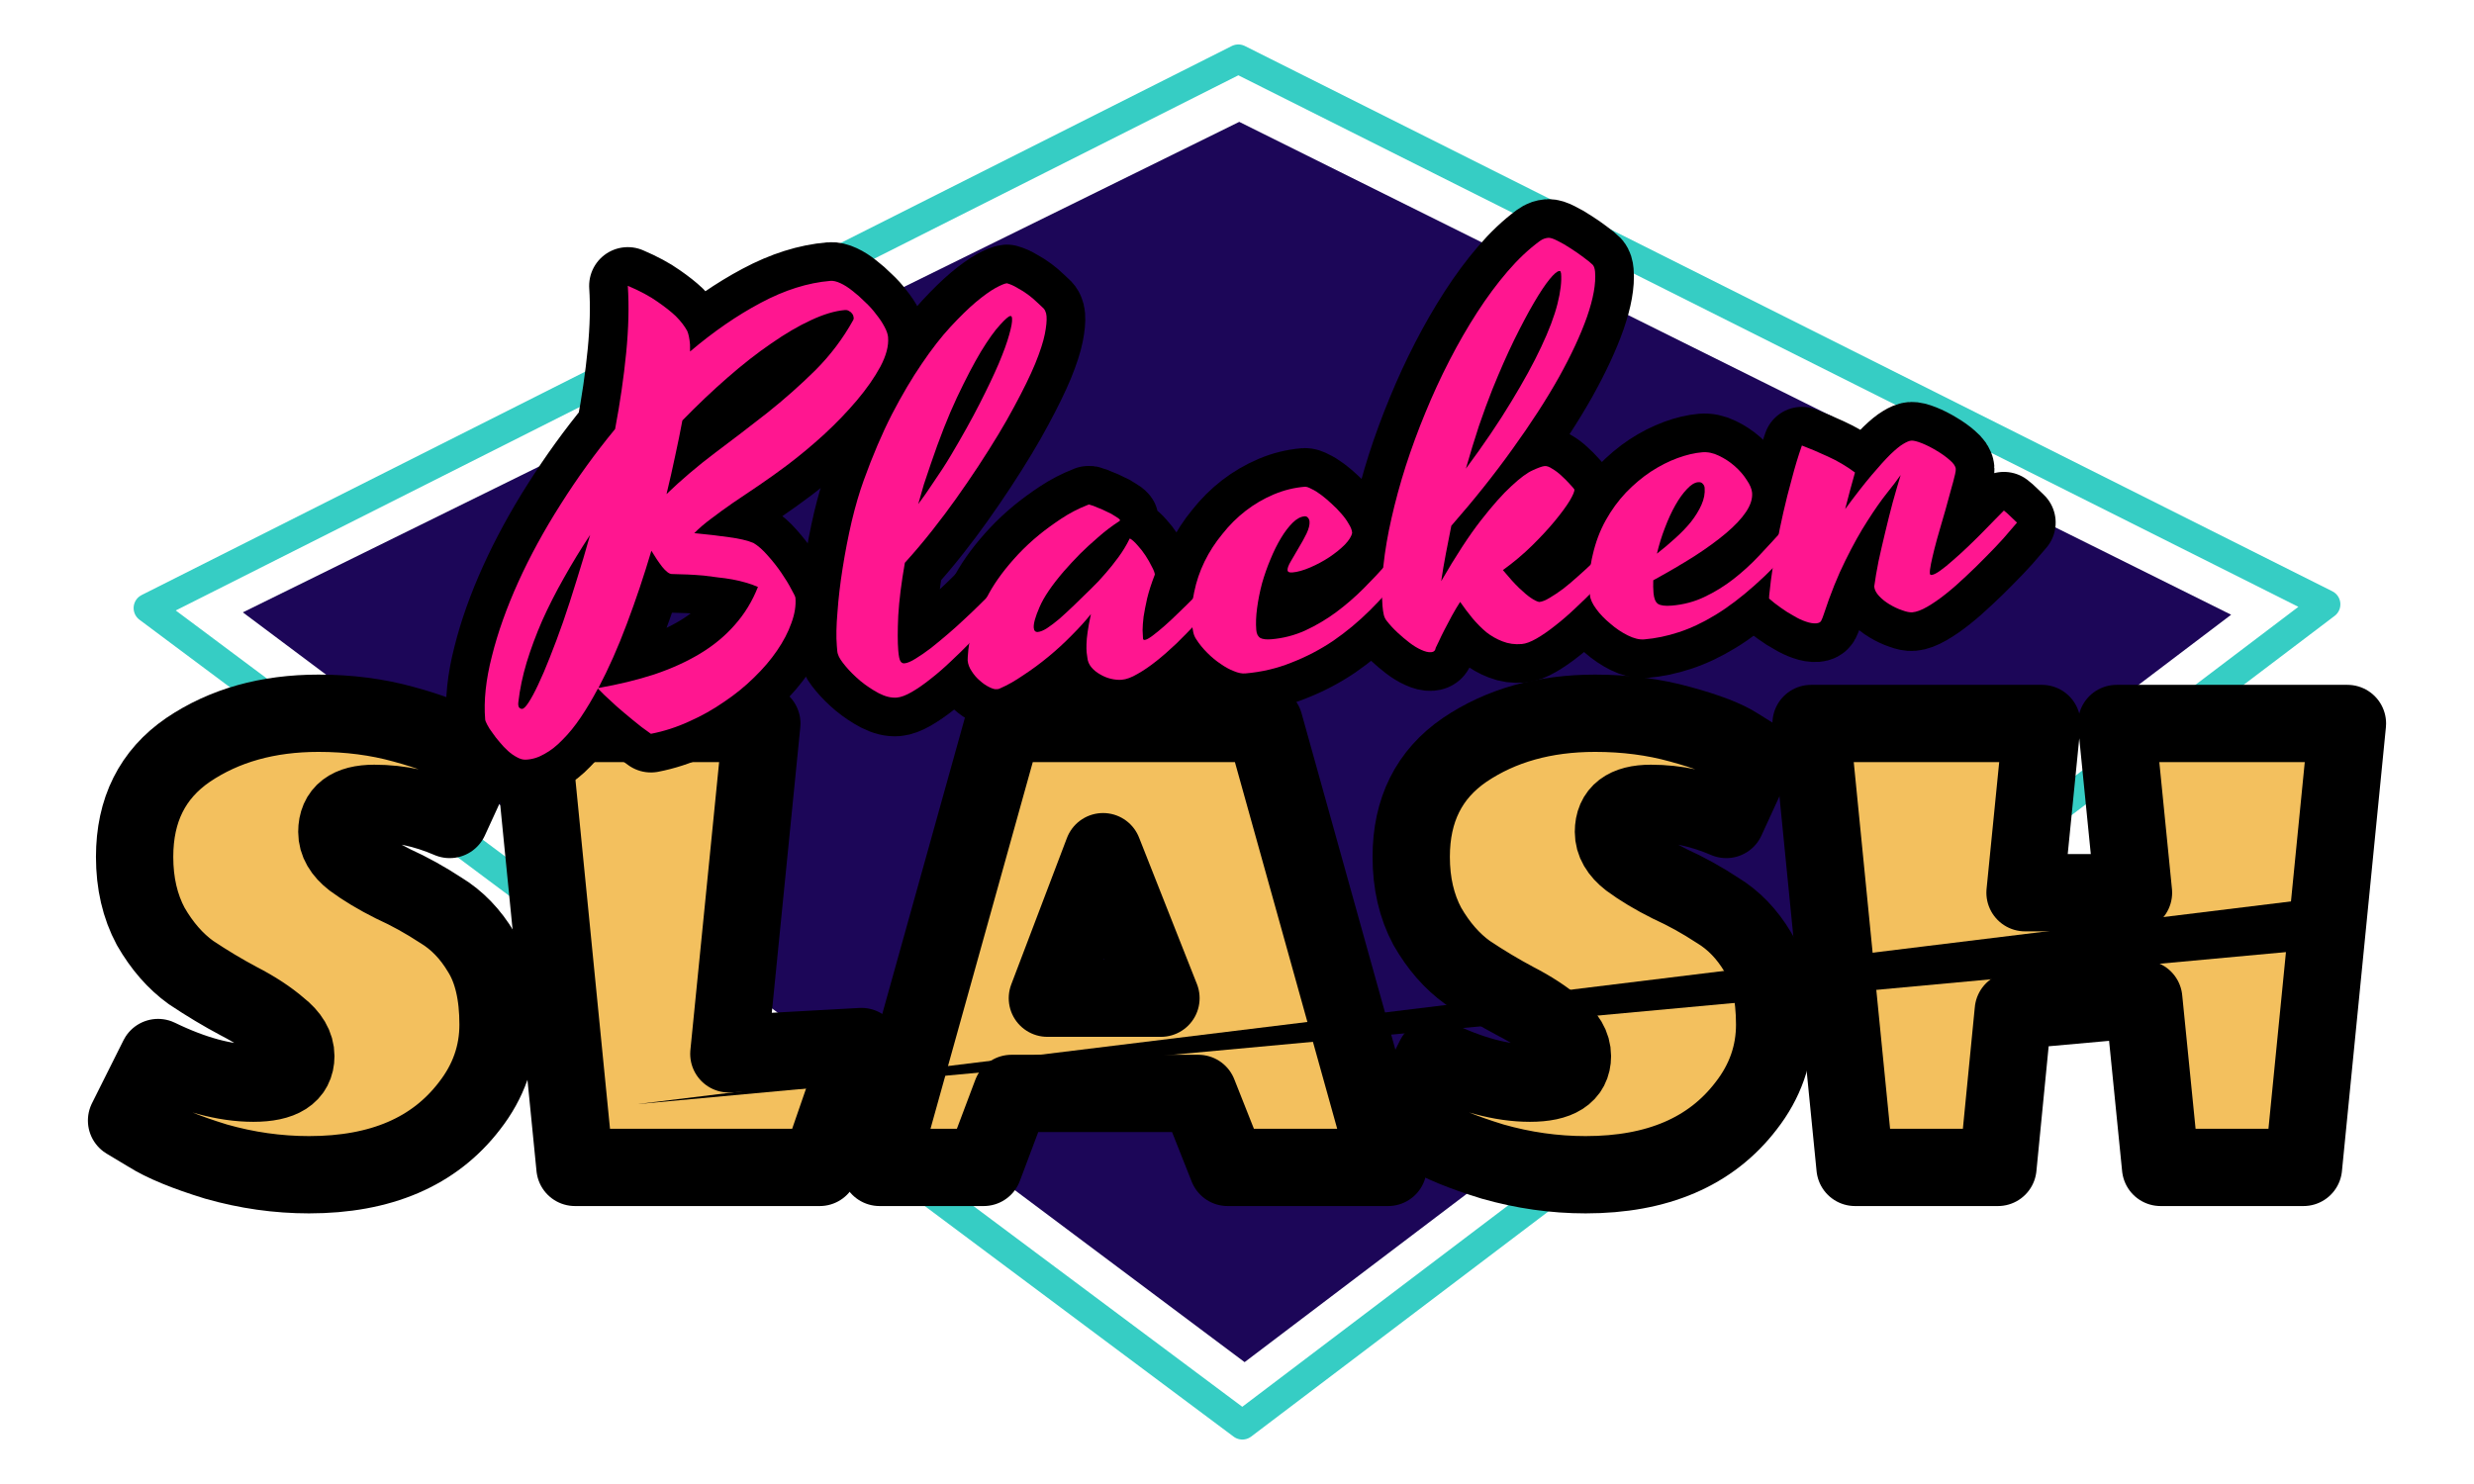 <?xml version="1.0" encoding="UTF-8" standalone="no"?>
<svg
   xmlns:dc="http://purl.org/dc/elements/1.1/"
   xmlns:cc="http://creativecommons.org/ns#"
   xmlns:rdf="http://www.w3.org/1999/02/22-rdf-syntax-ns#"
   xmlns:svg="http://www.w3.org/2000/svg"
   xmlns="http://www.w3.org/2000/svg"
   xmlns:sodipodi="http://sodipodi.sourceforge.net/DTD/sodipodi-0.dtd"
   xmlns:inkscape="http://www.inkscape.org/namespaces/inkscape"
   width="1280"
   height="768"
   viewBox="0 0 338.667 203.2"
   version="1.1"
   id="svg8"
   inkscape:version="1.0.2 (e86c870879, 2021-01-15)"
   sodipodi:docname="logo.svg">
  <defs
     id="defs2" />
  <sodipodi:namedview
     id="base"
     pagecolor="#ffffff"
     bordercolor="#666666"
     borderopacity="1.0"
     inkscape:pageopacity="0.0"
     inkscape:pageshadow="2"
     inkscape:zoom="0.49497475"
     inkscape:cx="207.31155"
     inkscape:cy="641.17369"
     inkscape:document-units="px"
     inkscape:current-layer="layer1"
     inkscape:document-rotation="0"
     showgrid="false"
     inkscape:window-width="2560"
     inkscape:window-height="1003"
     inkscape:window-x="1920"
     inkscape:window-y="0"
     inkscape:window-maximized="1"
     units="px" />
  <g
     inkscape:label="Layer 1"
     inkscape:groupmode="layer"
     id="layer1">
    <g
       id="g996">
      <path
         style="fill:#1c0658;fill-opacity:1;stroke:none;stroke-width:0.249px;stroke-linecap:butt;stroke-linejoin:miter;stroke-opacity:1"
         d="M 169.641,16.686 305.422,84.172 170.376,186.514 33.244,83.849 Z"
         id="path847"
         sodipodi:nodetypes="ccccc" />
      <path
         style="fill:none;stroke:#36cdc4;stroke-width:3.986;stroke-linecap:round;stroke-linejoin:round;stroke-miterlimit:4;stroke-dasharray:none;stroke-opacity:1"
         d="M 20.284,83.259 169.517,8.08 318.383,82.745 170.066,195.12 Z"
         id="path849" />
      <path
         d="m 60.354,124.644 q 3.31,2.006 5.517,5.717 2.307,3.711 2.307,9.93 0,6.118 -3.912,11.134 -7.222,9.428 -21.966,9.428 -6.419,0 -12.738,-1.805 -6.219,-1.906 -9.228,-3.812 l -3.009,-1.805 4.313,-8.626 q 7.222,3.511 13.039,3.511 5.818,0 5.818,-3.711 0,-2.106 -2.307,-3.912 -2.207,-1.906 -5.517,-3.611 -3.21,-1.705 -6.52,-3.912 -3.21,-2.307 -5.517,-6.319 -2.207,-4.112 -2.207,-9.529 0,-9.629 7.322,-14.644 7.422,-5.015 17.854,-5.015 6.219,0 11.635,1.505 5.517,1.505 7.824,3.009 l 2.407,1.505 -3.912,8.526 q -5.115,-2.207 -10.331,-2.207 -5.115,0 -5.115,3.912 0,2.106 2.207,3.812 2.307,1.705 5.517,3.31 3.31,1.505 6.52,3.611 z"
         style="font-size:100.303px;line-height:1.25;font-family:'Wendy One';-inkscape-font-specification:'Wendy One';letter-spacing:0px;fill:#f3c05e;fill-opacity:1;stroke:#000000;stroke-width:10.583;stroke-linecap:square;stroke-linejoin:round;stroke-miterlimit:4;stroke-dasharray:none;stroke-opacity:1;paint-order:stroke fill markers"
         id="path907" />
      <path
         d="m 78.71,159.85 -6.018,-60.784 h 31.595 l -4.514,45.237 18.155,-1.003 -5.717,16.55 z"
         style="font-size:100.303px;line-height:1.25;font-family:'Wendy One';-inkscape-font-specification:'Wendy One';letter-spacing:0px;fill:#f3c05e;fill-opacity:1;stroke:#000000;stroke-width:10.583;stroke-linecap:square;stroke-linejoin:round;stroke-miterlimit:4;stroke-dasharray:none;stroke-opacity:1;paint-order:stroke fill markers"
         id="path909" />
      <path
         d="m 295.765,159.85 -2.307,-23.07 -17.854,1.605 -2.106,21.465 h -19.559 l -6.018,-60.784 h 31.595 l -2.307,23.17 h 14.845 l -2.307,-23.17 h 31.595 l -6.018,60.784 z"
         style="font-size:100.303px;line-height:1.25;font-family:'Wendy One';-inkscape-font-specification:'Wendy One';letter-spacing:0px;fill:#f3c05e;fill-opacity:1;stroke:#000000;stroke-width:10.583;stroke-linecap:square;stroke-linejoin:round;stroke-miterlimit:4;stroke-dasharray:none;stroke-opacity:1;paint-order:stroke fill markers"
         id="path915" />
      <path
         d="m 235.109,124.644 q 3.31,2.006 5.517,5.717 2.307,3.711 2.307,9.93 0,6.118 -3.912,11.134 -7.222,9.428 -21.966,9.428 -6.419,0 -12.738,-1.805 -6.219,-1.906 -9.228,-3.812 l -3.009,-1.805 4.313,-8.626 q 7.222,3.511 13.039,3.511 5.818,0 5.818,-3.711 0,-2.106 -2.307,-3.912 -2.207,-1.906 -5.517,-3.611 -3.21,-1.705 -6.52,-3.912 -3.21,-2.307 -5.517,-6.319 -2.207,-4.112 -2.207,-9.529 0,-9.629 7.322,-14.644 7.422,-5.015 17.854,-5.015 6.219,0 11.635,1.505 5.517,1.505 7.824,3.009 l 2.407,1.505 -3.912,8.526 q -5.115,-2.207 -10.331,-2.207 -5.115,0 -5.115,3.912 0,2.106 2.207,3.812 2.307,1.705 5.517,3.31 3.31,1.505 6.52,3.611 z"
         style="font-size:100.303px;line-height:1.25;font-family:'Wendy One';-inkscape-font-specification:'Wendy One';letter-spacing:0px;fill:#f3c05e;fill-opacity:1;stroke:#000000;stroke-width:10.583;stroke-linecap:square;stroke-linejoin:round;stroke-miterlimit:4;stroke-dasharray:none;stroke-opacity:1;paint-order:stroke fill markers"
         id="path913" />
      <g
         aria-label="Blacken"
         transform="rotate(-4.801)"
         id="text865"
         style="font-size:75.113px;line-height:1.25;font-family:'Wendy One';-inkscape-font-specification:'Wendy One';fill:#ff1690;fill-opacity:1;stroke:#000000;stroke-width:10.583;stroke-linecap:round;stroke-linejoin:round;stroke-miterlimit:4;stroke-dasharray:none;stroke-opacity:1;paint-order:stroke fill markers">
        <path
           d="m 117.277,56.201 q 0,1.76 -1.394,3.924 -1.394,2.127 -3.594,4.328 -2.164,2.164 -4.841,4.254 -2.677,2.054 -5.281,3.704 -2.164,1.357 -4.181,2.494 -1.981,1.1 -3.741,2.091 -1.724,0.99 -3.154,1.907 -1.43,0.88 -2.494,1.797 2.641,0.477 4.695,0.954 2.054,0.44 3.264,1.064 0.88,0.623 1.797,1.87 0.917,1.21 1.65,2.494 0.734,1.284 1.174,2.347 0.477,1.027 0.477,1.247 0,1.614 -0.844,3.411 -0.807,1.797 -2.274,3.594 -1.43,1.76 -3.448,3.411 -1.981,1.65 -4.364,2.971 -2.347,1.357 -4.988,2.274 -2.641,0.954 -5.355,1.247 -1.21,-0.99 -2.347,-2.127 -1.137,-1.1 -2.054,-2.054 -0.917,-0.99 -1.54,-1.687 -0.623,-0.734 -0.77,-0.917 -1.32,2.054 -2.677,3.741 -1.357,1.687 -2.714,2.824 -1.32,1.174 -2.677,1.76 -1.32,0.624 -2.641,0.55 -0.55,-0.037 -1.137,-0.44 -0.587,-0.367 -1.137,-0.954 -0.55,-0.587 -1.027,-1.284 -0.513,-0.697 -0.88,-1.357 -0.403,-0.624 -0.623,-1.174 -0.22,-0.513 -0.22,-0.734 0,-3.851 1.65,-8.582 1.614,-4.731 4.438,-9.793 2.824,-5.061 6.675,-10.123 3.851,-5.098 8.289,-9.646 1.467,-5.281 2.384,-10.269 0.917,-4.988 0.99,-9.132 2.421,1.284 3.888,2.531 1.467,1.21 2.311,2.164 0.954,1.137 1.394,2.164 0.22,0.66 0.22,1.87 0,0.22 -0.037,0.477 0,0.22 -0.037,0.477 5.135,-3.668 10.196,-5.832 5.098,-2.201 9.756,-2.201 0.587,0 1.357,0.44 0.77,0.44 1.54,1.174 0.807,0.734 1.577,1.65 0.807,0.88 1.394,1.834 0.623,0.917 0.99,1.797 0.367,0.844 0.367,1.467 z M 82.544,82.608 q -1.944,4.988 -4.181,9.683 -2.201,4.658 -4.621,8.436 4.181,-0.367 7.775,-1.21 3.594,-0.88 6.492,-2.311 2.897,-1.43 5.061,-3.521 2.201,-2.091 3.594,-4.915 Q 95.931,88.366 95.051,88.036 94.208,87.706 93.254,87.449 92.3,87.192 91.31,87.009 90.357,86.789 89.44,86.605 87.312,86.239 85.038,86.018 84.525,85.945 83.828,84.918 83.168,83.891 82.544,82.608 Z m 5.721,-17.421 q -0.623,2.274 -1.394,4.768 -0.734,2.457 -1.614,5.098 3.301,-2.677 7.079,-5.061 3.814,-2.384 7.555,-4.841 3.741,-2.494 7.079,-5.281 3.338,-2.824 5.721,-6.382 0.147,-0.183 0.11,-0.44 0,-0.257 -0.147,-0.477 -0.147,-0.257 -0.403,-0.403 -0.22,-0.183 -0.55,-0.183 -2.054,0 -4.731,0.99 -2.641,0.954 -5.685,2.714 -3.044,1.724 -6.382,4.181 -3.301,2.421 -6.638,5.318 z M 63.106,102.706 q 0.33,0 0.954,-0.807 0.66,-0.844 1.504,-2.311 0.88,-1.504 1.907,-3.594 1.064,-2.127 2.201,-4.658 1.137,-2.567 2.311,-5.501 1.21,-2.934 2.384,-6.088 -2.164,2.751 -4.071,5.575 -1.907,2.787 -3.448,5.575 -1.504,2.787 -2.604,5.538 -1.064,2.714 -1.577,5.281 -0.11,0.513 0.037,0.77 0.183,0.22 0.403,0.22 z"
           style="font-style:normal;font-variant:normal;font-weight:normal;font-stretch:normal;font-family:Yesteryear;-inkscape-font-specification:Yesteryear;fill:#ff1690;fill-opacity:1;stroke:#000000;stroke-width:10.583;stroke-linecap:round;stroke-linejoin:round;stroke-miterlimit:4;stroke-dasharray:none;stroke-opacity:1;paint-order:stroke fill markers"
           id="path942" />
        <path
           d="m 115.773,100.872 q 0.587,0 1.577,-0.513 1.027,-0.513 2.237,-1.284 1.21,-0.807 2.531,-1.76 1.32,-0.954 2.457,-1.87 1.174,-0.917 2.091,-1.687 0.917,-0.77 1.357,-1.137 0.33,0.33 0.77,0.844 0.477,0.513 0.88,0.954 -0.807,0.807 -2.017,1.981 -1.21,1.137 -2.641,2.347 -1.394,1.21 -2.934,2.421 -1.504,1.21 -2.971,2.164 -1.43,0.954 -2.677,1.54 -1.247,0.587 -2.091,0.587 -1.137,0 -2.421,-0.807 -1.247,-0.807 -2.347,-1.87 -1.1,-1.1 -1.87,-2.201 -0.77,-1.1 -0.88,-1.65 -0.073,-0.22 -0.073,-0.513 0,-0.33 0,-0.697 0,-1.834 0.477,-4.621 0.44,-2.824 1.21,-5.942 0.77,-3.154 1.76,-6.235 1.027,-3.117 2.127,-5.501 2.237,-4.878 4.585,-8.656 2.384,-3.778 4.658,-6.565 2.274,-2.824 4.364,-4.731 2.091,-1.907 3.741,-3.081 1.687,-1.174 2.824,-1.687 1.174,-0.513 1.614,-0.513 0.697,0.257 1.394,0.77 0.734,0.477 1.357,1.027 0.624,0.55 1.1,1.1 0.477,0.513 0.697,0.77 0.293,0.293 0.367,0.587 0.11,0.257 0.11,0.697 0,0.88 -0.44,2.421 -0.44,1.54 -1.65,3.924 -1.21,2.347 -3.374,5.648 -2.127,3.301 -5.575,7.702 -1.614,2.054 -3.411,4.181 -1.54,1.834 -3.558,3.998 -2.017,2.164 -4.144,4.144 -1.064,4.034 -1.504,7.115 -0.403,3.081 -0.403,4.805 0,1.137 0.183,1.467 0.183,0.33 0.513,0.33 z m 5.868,-26.884 q -0.623,1.394 -1.174,2.714 -0.513,1.32 -0.99,2.604 1.137,-1.284 2.054,-2.457 0.954,-1.174 1.614,-2.017 0.77,-0.99 1.394,-1.87 2.567,-3.594 4.438,-6.602 1.87,-3.007 3.081,-5.281 1.21,-2.311 1.76,-3.814 0.587,-1.54 0.587,-2.201 0,-0.183 -0.037,-0.257 0,-0.11 -0.183,-0.11 -0.33,0 -1.504,1.1 -1.174,1.064 -2.897,3.411 -1.687,2.347 -3.814,6.015 -2.091,3.631 -4.328,8.766 z"
           style="font-style:normal;font-variant:normal;font-weight:normal;font-stretch:normal;font-family:Yesteryear;-inkscape-font-specification:Yesteryear;fill:#ff1690;fill-opacity:1;stroke:#000000;stroke-width:10.583;stroke-linecap:round;stroke-linejoin:round;stroke-miterlimit:4;stroke-dasharray:none;stroke-opacity:1;paint-order:stroke fill markers"
           id="path944" />
        <path
           d="m 148.598,100.212 q 0,0.22 0.22,0.22 0.33,0 1.1,-0.477 0.77,-0.477 1.76,-1.21 0.99,-0.734 2.091,-1.65 1.137,-0.917 2.164,-1.797 1.027,-0.88 1.834,-1.614 0.844,-0.734 1.284,-1.137 0.33,0.33 0.807,0.88 0.513,0.55 0.917,0.99 -0.88,0.807 -2.127,1.981 -1.21,1.137 -2.641,2.384 -1.394,1.247 -2.897,2.494 -1.504,1.21 -2.934,2.164 -1.43,0.954 -2.714,1.54 -1.284,0.623 -2.237,0.623 -0.66,0 -1.467,-0.257 -0.77,-0.257 -1.43,-0.734 -0.66,-0.44 -1.1,-1.064 -0.44,-0.624 -0.44,-1.394 0,-0.293 -0.037,-0.697 0,-0.44 0.073,-1.1 0.073,-0.697 0.293,-1.65 0.22,-0.99 0.66,-2.421 -1.21,1.284 -2.861,2.677 -1.614,1.394 -3.411,2.641 -1.797,1.247 -3.631,2.237 -1.797,1.027 -3.338,1.54 -0.183,0.073 -0.293,0.073 -0.11,0 -0.22,0 -0.367,0 -0.954,-0.367 -0.624,-0.367 -1.21,-0.99 -0.587,-0.587 -0.99,-1.357 -0.44,-0.77 -0.44,-1.54 0,-0.22 0.22,-1.467 0.22,-1.247 1.064,-3.154 0.807,-1.944 2.421,-4.328 1.614,-2.421 4.401,-4.951 1.43,-1.284 3.081,-2.421 1.394,-0.954 3.191,-1.944 1.797,-0.99 3.778,-1.577 0.073,0 0.11,-0.037 0.073,-0.037 0.183,0.037 0.44,0.147 1.027,0.477 0.623,0.293 1.21,0.66 0.624,0.33 1.064,0.697 0.477,0.33 0.623,0.55 0.037,0.073 0,0.11 l -0.073,0.073 q -1.65,0.88 -3.117,1.981 -1.467,1.064 -2.604,2.017 -1.32,1.137 -2.457,2.237 -2.677,2.641 -3.704,4.585 -1.027,1.907 -1.027,2.751 0,0.623 0.513,0.623 0.513,0 1.284,-0.403 0.807,-0.44 1.797,-1.137 0.99,-0.734 2.164,-1.687 1.21,-0.99 2.494,-2.054 1.137,-0.917 2.201,-1.981 0.917,-0.88 1.907,-2.017 0.99,-1.137 1.687,-2.311 0,-0.037 0.037,-0.073 0.037,-0.037 0.11,0 0.403,0.293 0.917,0.99 0.513,0.66 0.954,1.467 0.44,0.807 0.734,1.577 0.33,0.734 0.33,1.137 -0.844,1.724 -1.32,3.154 -0.44,1.394 -0.697,2.457 -0.22,1.064 -0.293,1.834 -0.037,0.734 -0.037,1.137 z"
           style="font-style:normal;font-variant:normal;font-weight:normal;font-stretch:normal;font-family:Yesteryear;-inkscape-font-specification:Yesteryear;fill:#ff1690;fill-opacity:1;stroke:#000000;stroke-width:10.583;stroke-linecap:round;stroke-linejoin:round;stroke-miterlimit:4;stroke-dasharray:none;stroke-opacity:1;paint-order:stroke fill markers"
           id="path946" />
        <path
           d="m 162.132,106.154 q -0.66,0 -1.504,-0.44 -0.844,-0.403 -1.724,-1.137 -0.88,-0.697 -1.687,-1.65 -0.844,-0.99 -1.394,-2.054 -0.22,-0.403 -0.293,-0.917 -0.073,-0.513 -0.073,-1.32 0,-2.091 0.66,-4.181 0.624,-2.127 1.76,-4.034 1.137,-1.907 2.751,-3.558 1.577,-1.687 3.448,-2.897 1.87,-1.21 3.998,-1.907 2.127,-0.697 4.328,-0.697 0.33,0 0.88,0.367 0.587,0.33 1.247,0.917 0.66,0.587 1.32,1.32 0.697,0.734 1.247,1.504 0.55,0.734 0.88,1.467 0.367,0.697 0.367,1.247 -0.183,0.697 -1.137,1.54 -0.954,0.807 -2.274,1.54 -1.284,0.697 -2.714,1.174 -1.43,0.477 -2.494,0.477 -0.624,0 -0.624,-0.367 0,-0.403 0.55,-1.174 0.55,-0.807 1.21,-1.724 0.697,-0.954 1.247,-1.87 0.55,-0.954 0.55,-1.614 0,-0.33 -0.183,-0.55 -0.147,-0.22 -0.44,-0.22 -0.807,0 -1.687,0.734 -0.88,0.734 -1.76,1.944 -0.88,1.21 -1.687,2.787 -0.807,1.54 -1.43,3.191 -0.587,1.65 -0.954,3.301 -0.367,1.65 -0.367,3.007 0,0.807 0.477,1.137 0.477,0.293 1.467,0.293 2.457,0 4.731,-0.807 2.311,-0.844 4.401,-2.127 2.127,-1.32 4.034,-2.934 1.907,-1.614 3.594,-3.228 0.403,0.477 0.99,0.954 0.587,0.44 0.88,0.77 -2.274,2.384 -4.841,4.548 -2.531,2.127 -5.355,3.741 -2.824,1.577 -5.942,2.494 -3.081,0.954 -6.455,0.954 z"
           style="font-style:normal;font-variant:normal;font-weight:normal;font-stretch:normal;font-family:Yesteryear;-inkscape-font-specification:Yesteryear;fill:#ff1690;fill-opacity:1;stroke:#000000;stroke-width:10.583;stroke-linecap:round;stroke-linejoin:round;stroke-miterlimit:4;stroke-dasharray:none;stroke-opacity:1;paint-order:stroke fill markers"
           id="path948" />
        <path
           d="m 203.063,99.772 q 0.587,0 1.467,-0.44 0.917,-0.44 1.981,-1.1 1.064,-0.697 2.164,-1.54 1.137,-0.844 2.127,-1.65 1.027,-0.807 1.834,-1.504 0.807,-0.697 1.247,-1.064 0.33,0.33 0.77,0.844 0.477,0.513 0.88,0.954 -0.807,0.807 -2.017,1.981 -1.21,1.137 -2.641,2.347 -1.394,1.21 -2.934,2.421 -1.504,1.21 -2.971,2.164 -1.43,0.954 -2.677,1.54 -1.247,0.587 -2.091,0.587 -1.43,0 -2.604,-0.587 -1.137,-0.55 -2.091,-1.43 -0.917,-0.917 -1.724,-2.054 -0.807,-1.174 -1.504,-2.384 -0.624,0.807 -1.284,1.797 -0.624,0.954 -1.174,1.834 -0.55,0.88 -0.917,1.54 -0.367,0.66 -0.477,0.807 -0.073,0.293 -0.22,0.403 -0.147,0.147 -0.477,0.147 -0.55,0 -1.32,-0.44 -0.734,-0.403 -1.504,-1.1 -0.77,-0.697 -1.504,-1.504 -0.77,-0.844 -1.32,-1.687 -0.293,-0.403 -0.367,-0.917 -0.073,-0.513 -0.073,-1.247 0,-2.421 0.587,-5.465 0.587,-3.044 1.65,-6.382 1.064,-3.374 2.531,-6.932 1.504,-3.594 3.301,-7.079 1.797,-3.521 3.888,-6.858 2.091,-3.338 4.328,-6.235 2.237,-2.897 4.585,-5.208 2.347,-2.311 4.731,-3.778 0.367,-0.22 0.66,-0.293 0.33,-0.073 0.55,-0.073 0.44,0 1.247,0.513 0.807,0.477 1.687,1.174 0.917,0.697 1.687,1.394 0.807,0.697 1.174,1.137 0.22,0.33 0.22,0.954 0,2.421 -1.614,6.052 -1.614,3.594 -4.548,7.959 -2.934,4.328 -7.115,9.206 -4.144,4.878 -9.242,9.793 -0.55,1.87 -1.064,3.741 -0.513,1.834 -0.954,3.704 3.448,-4.951 6.088,-7.812 2.677,-2.897 4.585,-4.364 1.907,-1.504 3.081,-1.907 1.21,-0.44 1.687,-0.44 0.44,0 1.027,0.477 0.624,0.44 1.174,1.064 0.55,0.587 0.99,1.174 0.44,0.55 0.587,0.807 0.037,0.367 -0.77,1.504 -0.807,1.1 -2.237,2.567 -1.43,1.467 -3.411,3.117 -1.944,1.614 -4.254,3.007 1.174,1.687 2.017,2.641 0.844,0.954 1.43,1.43 0.66,0.55 1.137,0.697 z m -3.924,-29.598 q -1.1,2.201 -2.274,4.878 -1.137,2.677 -2.274,5.685 4.071,-4.621 6.932,-8.582 2.897,-3.961 4.731,-7.152 1.87,-3.228 2.714,-5.685 0.844,-2.457 0.844,-4.108 0,-0.11 -0.037,-0.22 0,-0.147 -0.183,-0.147 -0.44,0 -1.43,1.027 -0.99,1.027 -2.384,3.007 -1.394,1.981 -3.117,4.841 -1.687,2.824 -3.521,6.455 z"
           style="font-style:normal;font-variant:normal;font-weight:normal;font-stretch:normal;font-family:Yesteryear;-inkscape-font-specification:Yesteryear;fill:#ff1690;fill-opacity:1;stroke:#000000;stroke-width:10.583;stroke-linecap:round;stroke-linejoin:round;stroke-miterlimit:4;stroke-dasharray:none;stroke-opacity:1;paint-order:stroke fill markers"
           id="path950" />
        <path
           d="m 239.042,94.417 q -3.374,3.301 -6.382,5.538 -2.971,2.237 -5.685,3.594 -2.714,1.357 -5.208,1.944 -2.457,0.587 -4.805,0.587 -0.99,0 -2.201,-0.734 -1.21,-0.734 -2.237,-1.797 -1.064,-1.027 -1.76,-2.164 -0.697,-1.137 -0.697,-1.944 0,-3.007 0.844,-5.501 0.807,-2.531 2.164,-4.548 1.357,-2.017 3.081,-3.558 1.76,-1.54 3.631,-2.567 1.907,-1.027 3.778,-1.54 1.87,-0.513 3.448,-0.513 1.137,0 2.237,0.66 1.137,0.66 2.054,1.614 0.917,0.954 1.467,2.017 0.587,1.027 0.587,1.797 0,1.247 -1.064,2.567 -1.027,1.284 -2.934,2.641 -1.907,1.357 -4.585,2.787 -2.677,1.394 -5.905,2.824 -0.11,0.88 -0.11,1.724 0,1.137 0.477,1.54 0.513,0.403 1.87,0.403 2.421,0 4.548,-0.807 2.164,-0.807 4.144,-2.091 1.981,-1.284 3.814,-2.934 1.834,-1.65 3.631,-3.338 z m -12.91,-9.169 q -0.734,0 -1.614,0.807 -0.88,0.77 -1.76,2.054 -0.88,1.284 -1.687,2.971 -0.807,1.65 -1.394,3.448 1.357,-0.88 2.641,-1.87 1.32,-0.99 2.347,-2.054 1.027,-1.1 1.65,-2.237 0.624,-1.137 0.624,-2.274 0,-0.33 -0.22,-0.587 -0.183,-0.257 -0.587,-0.257 z"
           style="font-style:normal;font-variant:normal;font-weight:normal;font-stretch:normal;font-family:Yesteryear;-inkscape-font-specification:Yesteryear;fill:#ff1690;fill-opacity:1;stroke:#000000;stroke-width:10.583;stroke-linecap:round;stroke-linejoin:round;stroke-miterlimit:4;stroke-dasharray:none;stroke-opacity:1;paint-order:stroke fill markers"
           id="path952" />
        <path
           d="m 247.624,85.725 q -0.44,1.174 -0.88,2.384 -0.44,1.21 -0.88,2.494 2.311,-2.641 3.961,-4.291 1.687,-1.687 2.824,-2.641 1.174,-0.954 1.87,-1.284 0.734,-0.367 1.137,-0.367 0.477,0 1.43,0.477 0.954,0.477 1.907,1.174 0.99,0.697 1.687,1.43 0.734,0.734 0.734,1.284 0,0.11 -0.037,0.293 -0.037,0.147 -0.11,0.403 -0.293,0.917 -0.77,2.164 -0.44,1.247 -0.954,2.604 -0.513,1.32 -1.027,2.677 -0.513,1.32 -0.917,2.494 -0.403,1.174 -0.66,2.054 -0.257,0.88 -0.257,1.284 0,0.22 0.22,0.22 0.403,0 1.21,-0.477 0.807,-0.477 1.834,-1.247 1.064,-0.77 2.201,-1.687 1.137,-0.917 2.164,-1.797 1.064,-0.917 1.907,-1.65 0.844,-0.734 1.284,-1.1 0.367,0.33 0.807,0.844 0.44,0.513 0.844,0.954 -0.807,0.807 -2.017,1.981 -1.21,1.137 -2.641,2.347 -1.394,1.21 -2.934,2.421 -1.504,1.21 -2.934,2.164 -1.43,0.954 -2.677,1.54 -1.247,0.587 -2.091,0.587 -0.55,0 -1.394,-0.403 -0.844,-0.367 -1.65,-0.954 -0.77,-0.55 -1.32,-1.247 -0.55,-0.697 -0.55,-1.357 0.33,-1.504 0.88,-3.411 0.587,-1.907 1.247,-3.888 0.66,-2.017 1.357,-3.961 0.734,-1.981 1.394,-3.631 l -0.073,0.073 q -0.697,0.844 -2.017,2.237 -1.284,1.357 -2.934,3.521 -1.65,2.127 -3.484,5.171 -1.834,3.007 -3.594,7.152 -0.22,0.513 -0.403,0.807 -0.183,0.293 -0.697,0.293 -0.624,0 -1.43,-0.367 -0.77,-0.33 -1.577,-0.917 -0.844,-0.55 -1.65,-1.247 -0.844,-0.697 -1.504,-1.394 0,-0.22 0.22,-1.247 0.183,-1.027 0.55,-2.567 0.367,-1.577 0.917,-3.558 0.55,-2.017 1.247,-4.218 0.697,-2.201 1.54,-4.475 0.807,-2.311 1.76,-4.438 1.54,0.734 3.411,1.797 1.907,1.064 3.521,2.494 z"
           style="font-style:normal;font-variant:normal;font-weight:normal;font-stretch:normal;font-family:Yesteryear;-inkscape-font-specification:Yesteryear;fill:#ff1690;fill-opacity:1;stroke:#000000;stroke-width:10.583;stroke-linecap:round;stroke-linejoin:round;stroke-miterlimit:4;stroke-dasharray:none;stroke-opacity:1;paint-order:stroke fill markers"
           id="path954" />
      </g>
      <path
         d="m 168.052,159.85 -4.012,-10.131 h -25.577 l -3.812,10.131 h -14.243 l 16.951,-60.784 h 35.708 l 16.951,60.784 z m -9.128,-23.17 -7.924,-20.061 -7.623,20.061 z"
         style="font-size:100.303px;line-height:1.25;font-family:'Wendy One';-inkscape-font-specification:'Wendy One';letter-spacing:0px;fill:#f3c05e;fill-opacity:1;stroke:#000000;stroke-width:10.583;stroke-linecap:square;stroke-linejoin:round;stroke-miterlimit:4;stroke-dasharray:none;stroke-opacity:1;paint-order:stroke fill markers"
         id="path911" />
      <path
         style="fill:#000000;fill-opacity:1;stroke:none;stroke-width:0.249px;stroke-linecap:butt;stroke-linejoin:miter;stroke-opacity:1"
         d="M 87.182,151.188 322.093,122.389 l -1.129,7.236 z"
         id="path837"
         sodipodi:nodetypes="cccc" />
      <g
         aria-label="Blacken"
         transform="rotate(-4.801)"
         id="text940"
         style="font-size:75.113px;line-height:1.25;font-family:'Wendy One';-inkscape-font-specification:'Wendy One';fill:#ff1690;fill-opacity:1;stroke:none;stroke-width:10.583;stroke-linecap:round;stroke-linejoin:round;stroke-miterlimit:4;stroke-dasharray:none;stroke-opacity:1;paint-order:stroke fill markers">
        <path
           d="m 117.277,56.201 q 0,1.76 -1.394,3.924 -1.394,2.127 -3.594,4.328 -2.164,2.164 -4.841,4.254 -2.677,2.054 -5.281,3.704 -2.164,1.357 -4.181,2.494 -1.981,1.1 -3.741,2.091 -1.724,0.99 -3.154,1.907 -1.43,0.88 -2.494,1.797 2.641,0.477 4.695,0.954 2.054,0.44 3.264,1.064 0.88,0.623 1.797,1.87 0.917,1.21 1.65,2.494 0.734,1.284 1.174,2.347 0.477,1.027 0.477,1.247 0,1.614 -0.844,3.411 -0.807,1.797 -2.274,3.594 -1.43,1.76 -3.448,3.411 -1.981,1.65 -4.364,2.971 -2.347,1.357 -4.988,2.274 -2.641,0.954 -5.355,1.247 -1.21,-0.99 -2.347,-2.127 -1.137,-1.1 -2.054,-2.054 -0.917,-0.99 -1.54,-1.687 -0.623,-0.734 -0.77,-0.917 -1.32,2.054 -2.677,3.741 -1.357,1.687 -2.714,2.824 -1.32,1.174 -2.677,1.76 -1.32,0.624 -2.641,0.55 -0.55,-0.037 -1.137,-0.44 -0.587,-0.367 -1.137,-0.954 -0.55,-0.587 -1.027,-1.284 -0.513,-0.697 -0.88,-1.357 -0.403,-0.624 -0.623,-1.174 -0.22,-0.513 -0.22,-0.734 0,-3.851 1.65,-8.582 1.614,-4.731 4.438,-9.793 2.824,-5.061 6.675,-10.123 3.851,-5.098 8.289,-9.646 1.467,-5.281 2.384,-10.269 0.917,-4.988 0.99,-9.132 2.421,1.284 3.888,2.531 1.467,1.21 2.311,2.164 0.954,1.137 1.394,2.164 0.22,0.66 0.22,1.87 0,0.22 -0.037,0.477 0,0.22 -0.037,0.477 5.135,-3.668 10.196,-5.832 5.098,-2.201 9.756,-2.201 0.587,0 1.357,0.44 0.77,0.44 1.54,1.174 0.807,0.734 1.577,1.65 0.807,0.88 1.394,1.834 0.623,0.917 0.99,1.797 0.367,0.844 0.367,1.467 z M 82.544,82.608 q -1.944,4.988 -4.181,9.683 -2.201,4.658 -4.621,8.436 4.181,-0.367 7.775,-1.21 3.594,-0.88 6.492,-2.311 2.897,-1.43 5.061,-3.521 2.201,-2.091 3.594,-4.915 Q 95.931,88.366 95.051,88.036 94.208,87.706 93.254,87.449 92.3,87.192 91.31,87.009 90.357,86.789 89.44,86.605 87.312,86.239 85.038,86.018 84.525,85.945 83.828,84.918 83.168,83.891 82.544,82.608 Z m 5.721,-17.421 q -0.623,2.274 -1.394,4.768 -0.734,2.457 -1.614,5.098 3.301,-2.677 7.079,-5.061 3.814,-2.384 7.555,-4.841 3.741,-2.494 7.079,-5.281 3.338,-2.824 5.721,-6.382 0.147,-0.183 0.11,-0.44 0,-0.257 -0.147,-0.477 -0.147,-0.257 -0.403,-0.403 -0.22,-0.183 -0.55,-0.183 -2.054,0 -4.731,0.99 -2.641,0.954 -5.685,2.714 -3.044,1.724 -6.382,4.181 -3.301,2.421 -6.638,5.318 z M 63.106,102.706 q 0.33,0 0.954,-0.807 0.66,-0.844 1.504,-2.311 0.88,-1.504 1.907,-3.594 1.064,-2.127 2.201,-4.658 1.137,-2.567 2.311,-5.501 1.21,-2.934 2.384,-6.088 -2.164,2.751 -4.071,5.575 -1.907,2.787 -3.448,5.575 -1.504,2.787 -2.604,5.538 -1.064,2.714 -1.577,5.281 -0.11,0.513 0.037,0.77 0.183,0.22 0.403,0.22 z"
           style="font-style:normal;font-variant:normal;font-weight:normal;font-stretch:normal;font-family:Yesteryear;-inkscape-font-specification:Yesteryear;fill:#ff1690;fill-opacity:1;stroke:none;stroke-width:10.583;stroke-linecap:round;stroke-linejoin:round;stroke-miterlimit:4;stroke-dasharray:none;stroke-opacity:1;paint-order:stroke fill markers"
           id="path957" />
        <path
           d="m 115.773,100.872 q 0.587,0 1.577,-0.513 1.027,-0.513 2.237,-1.284 1.21,-0.807 2.531,-1.76 1.32,-0.954 2.457,-1.87 1.174,-0.917 2.091,-1.687 0.917,-0.77 1.357,-1.137 0.33,0.33 0.77,0.844 0.477,0.513 0.88,0.954 -0.807,0.807 -2.017,1.981 -1.21,1.137 -2.641,2.347 -1.394,1.21 -2.934,2.421 -1.504,1.21 -2.971,2.164 -1.43,0.954 -2.677,1.54 -1.247,0.587 -2.091,0.587 -1.137,0 -2.421,-0.807 -1.247,-0.807 -2.347,-1.87 -1.1,-1.1 -1.87,-2.201 -0.77,-1.1 -0.88,-1.65 -0.073,-0.22 -0.073,-0.513 0,-0.33 0,-0.697 0,-1.834 0.477,-4.621 0.44,-2.824 1.21,-5.942 0.77,-3.154 1.76,-6.235 1.027,-3.117 2.127,-5.501 2.237,-4.878 4.585,-8.656 2.384,-3.778 4.658,-6.565 2.274,-2.824 4.364,-4.731 2.091,-1.907 3.741,-3.081 1.687,-1.174 2.824,-1.687 1.174,-0.513 1.614,-0.513 0.697,0.257 1.394,0.77 0.734,0.477 1.357,1.027 0.624,0.55 1.1,1.1 0.477,0.513 0.697,0.77 0.293,0.293 0.367,0.587 0.11,0.257 0.11,0.697 0,0.88 -0.44,2.421 -0.44,1.54 -1.65,3.924 -1.21,2.347 -3.374,5.648 -2.127,3.301 -5.575,7.702 -1.614,2.054 -3.411,4.181 -1.54,1.834 -3.558,3.998 -2.017,2.164 -4.144,4.144 -1.064,4.034 -1.504,7.115 -0.403,3.081 -0.403,4.805 0,1.137 0.183,1.467 0.183,0.33 0.513,0.33 z m 5.868,-26.884 q -0.623,1.394 -1.174,2.714 -0.513,1.32 -0.99,2.604 1.137,-1.284 2.054,-2.457 0.954,-1.174 1.614,-2.017 0.77,-0.99 1.394,-1.87 2.567,-3.594 4.438,-6.602 1.87,-3.007 3.081,-5.281 1.21,-2.311 1.76,-3.814 0.587,-1.54 0.587,-2.201 0,-0.183 -0.037,-0.257 0,-0.11 -0.183,-0.11 -0.33,0 -1.504,1.1 -1.174,1.064 -2.897,3.411 -1.687,2.347 -3.814,6.015 -2.091,3.631 -4.328,8.766 z"
           style="font-style:normal;font-variant:normal;font-weight:normal;font-stretch:normal;font-family:Yesteryear;-inkscape-font-specification:Yesteryear;fill:#ff1690;fill-opacity:1;stroke:none;stroke-width:10.583;stroke-linecap:round;stroke-linejoin:round;stroke-miterlimit:4;stroke-dasharray:none;stroke-opacity:1;paint-order:stroke fill markers"
           id="path959" />
        <path
           d="m 148.598,100.212 q 0,0.22 0.22,0.22 0.33,0 1.1,-0.477 0.77,-0.477 1.76,-1.21 0.99,-0.734 2.091,-1.65 1.137,-0.917 2.164,-1.797 1.027,-0.88 1.834,-1.614 0.844,-0.734 1.284,-1.137 0.33,0.33 0.807,0.88 0.513,0.55 0.917,0.99 -0.88,0.807 -2.127,1.981 -1.21,1.137 -2.641,2.384 -1.394,1.247 -2.897,2.494 -1.504,1.21 -2.934,2.164 -1.43,0.954 -2.714,1.54 -1.284,0.623 -2.237,0.623 -0.66,0 -1.467,-0.257 -0.77,-0.257 -1.43,-0.734 -0.66,-0.44 -1.1,-1.064 -0.44,-0.624 -0.44,-1.394 0,-0.293 -0.037,-0.697 0,-0.44 0.073,-1.1 0.073,-0.697 0.293,-1.65 0.22,-0.99 0.66,-2.421 -1.21,1.284 -2.861,2.677 -1.614,1.394 -3.411,2.641 -1.797,1.247 -3.631,2.237 -1.797,1.027 -3.338,1.54 -0.183,0.073 -0.293,0.073 -0.11,0 -0.22,0 -0.367,0 -0.954,-0.367 -0.624,-0.367 -1.21,-0.99 -0.587,-0.587 -0.99,-1.357 -0.44,-0.77 -0.44,-1.54 0,-0.22 0.22,-1.467 0.22,-1.247 1.064,-3.154 0.807,-1.944 2.421,-4.328 1.614,-2.421 4.401,-4.951 1.43,-1.284 3.081,-2.421 1.394,-0.954 3.191,-1.944 1.797,-0.99 3.778,-1.577 0.073,0 0.11,-0.037 0.073,-0.037 0.183,0.037 0.44,0.147 1.027,0.477 0.623,0.293 1.21,0.66 0.624,0.33 1.064,0.697 0.477,0.33 0.623,0.55 0.037,0.073 0,0.11 l -0.073,0.073 q -1.65,0.88 -3.117,1.981 -1.467,1.064 -2.604,2.017 -1.32,1.137 -2.457,2.237 -2.677,2.641 -3.704,4.585 -1.027,1.907 -1.027,2.751 0,0.623 0.513,0.623 0.513,0 1.284,-0.403 0.807,-0.44 1.797,-1.137 0.99,-0.734 2.164,-1.687 1.21,-0.99 2.494,-2.054 1.137,-0.917 2.201,-1.981 0.917,-0.88 1.907,-2.017 0.99,-1.137 1.687,-2.311 0,-0.037 0.037,-0.073 0.037,-0.037 0.11,0 0.403,0.293 0.917,0.99 0.513,0.66 0.954,1.467 0.44,0.807 0.734,1.577 0.33,0.734 0.33,1.137 -0.844,1.724 -1.32,3.154 -0.44,1.394 -0.697,2.457 -0.22,1.064 -0.293,1.834 -0.037,0.734 -0.037,1.137 z"
           style="font-style:normal;font-variant:normal;font-weight:normal;font-stretch:normal;font-family:Yesteryear;-inkscape-font-specification:Yesteryear;fill:#ff1690;fill-opacity:1;stroke:none;stroke-width:10.583;stroke-linecap:round;stroke-linejoin:round;stroke-miterlimit:4;stroke-dasharray:none;stroke-opacity:1;paint-order:stroke fill markers"
           id="path961" />
        <path
           d="m 162.132,106.154 q -0.66,0 -1.504,-0.44 -0.844,-0.403 -1.724,-1.137 -0.88,-0.697 -1.687,-1.65 -0.844,-0.99 -1.394,-2.054 -0.22,-0.403 -0.293,-0.917 -0.073,-0.513 -0.073,-1.32 0,-2.091 0.66,-4.181 0.624,-2.127 1.76,-4.034 1.137,-1.907 2.751,-3.558 1.577,-1.687 3.448,-2.897 1.87,-1.21 3.998,-1.907 2.127,-0.697 4.328,-0.697 0.33,0 0.88,0.367 0.587,0.33 1.247,0.917 0.66,0.587 1.32,1.32 0.697,0.734 1.247,1.504 0.55,0.734 0.88,1.467 0.367,0.697 0.367,1.247 -0.183,0.697 -1.137,1.54 -0.954,0.807 -2.274,1.54 -1.284,0.697 -2.714,1.174 -1.43,0.477 -2.494,0.477 -0.624,0 -0.624,-0.367 0,-0.403 0.55,-1.174 0.55,-0.807 1.21,-1.724 0.697,-0.954 1.247,-1.87 0.55,-0.954 0.55,-1.614 0,-0.33 -0.183,-0.55 -0.147,-0.22 -0.44,-0.22 -0.807,0 -1.687,0.734 -0.88,0.734 -1.76,1.944 -0.88,1.21 -1.687,2.787 -0.807,1.54 -1.43,3.191 -0.587,1.65 -0.954,3.301 -0.367,1.65 -0.367,3.007 0,0.807 0.477,1.137 0.477,0.293 1.467,0.293 2.457,0 4.731,-0.807 2.311,-0.844 4.401,-2.127 2.127,-1.32 4.034,-2.934 1.907,-1.614 3.594,-3.228 0.403,0.477 0.99,0.954 0.587,0.44 0.88,0.77 -2.274,2.384 -4.841,4.548 -2.531,2.127 -5.355,3.741 -2.824,1.577 -5.942,2.494 -3.081,0.954 -6.455,0.954 z"
           style="font-style:normal;font-variant:normal;font-weight:normal;font-stretch:normal;font-family:Yesteryear;-inkscape-font-specification:Yesteryear;fill:#ff1690;fill-opacity:1;stroke:none;stroke-width:10.583;stroke-linecap:round;stroke-linejoin:round;stroke-miterlimit:4;stroke-dasharray:none;stroke-opacity:1;paint-order:stroke fill markers"
           id="path963" />
        <path
           d="m 203.063,99.772 q 0.587,0 1.467,-0.44 0.917,-0.44 1.981,-1.1 1.064,-0.697 2.164,-1.54 1.137,-0.844 2.127,-1.65 1.027,-0.807 1.834,-1.504 0.807,-0.697 1.247,-1.064 0.33,0.33 0.77,0.844 0.477,0.513 0.88,0.954 -0.807,0.807 -2.017,1.981 -1.21,1.137 -2.641,2.347 -1.394,1.21 -2.934,2.421 -1.504,1.21 -2.971,2.164 -1.43,0.954 -2.677,1.54 -1.247,0.587 -2.091,0.587 -1.43,0 -2.604,-0.587 -1.137,-0.55 -2.091,-1.43 -0.917,-0.917 -1.724,-2.054 -0.807,-1.174 -1.504,-2.384 -0.624,0.807 -1.284,1.797 -0.624,0.954 -1.174,1.834 -0.55,0.88 -0.917,1.54 -0.367,0.66 -0.477,0.807 -0.073,0.293 -0.22,0.403 -0.147,0.147 -0.477,0.147 -0.55,0 -1.32,-0.44 -0.734,-0.403 -1.504,-1.1 -0.77,-0.697 -1.504,-1.504 -0.77,-0.844 -1.32,-1.687 -0.293,-0.403 -0.367,-0.917 -0.073,-0.513 -0.073,-1.247 0,-2.421 0.587,-5.465 0.587,-3.044 1.65,-6.382 1.064,-3.374 2.531,-6.932 1.504,-3.594 3.301,-7.079 1.797,-3.521 3.888,-6.858 2.091,-3.338 4.328,-6.235 2.237,-2.897 4.585,-5.208 2.347,-2.311 4.731,-3.778 0.367,-0.22 0.66,-0.293 0.33,-0.073 0.55,-0.073 0.44,0 1.247,0.513 0.807,0.477 1.687,1.174 0.917,0.697 1.687,1.394 0.807,0.697 1.174,1.137 0.22,0.33 0.22,0.954 0,2.421 -1.614,6.052 -1.614,3.594 -4.548,7.959 -2.934,4.328 -7.115,9.206 -4.144,4.878 -9.242,9.793 -0.55,1.87 -1.064,3.741 -0.513,1.834 -0.954,3.704 3.448,-4.951 6.088,-7.812 2.677,-2.897 4.585,-4.364 1.907,-1.504 3.081,-1.907 1.21,-0.44 1.687,-0.44 0.44,0 1.027,0.477 0.624,0.44 1.174,1.064 0.55,0.587 0.99,1.174 0.44,0.55 0.587,0.807 0.037,0.367 -0.77,1.504 -0.807,1.1 -2.237,2.567 -1.43,1.467 -3.411,3.117 -1.944,1.614 -4.254,3.007 1.174,1.687 2.017,2.641 0.844,0.954 1.43,1.43 0.66,0.55 1.137,0.697 z m -3.924,-29.598 q -1.1,2.201 -2.274,4.878 -1.137,2.677 -2.274,5.685 4.071,-4.621 6.932,-8.582 2.897,-3.961 4.731,-7.152 1.87,-3.228 2.714,-5.685 0.844,-2.457 0.844,-4.108 0,-0.11 -0.037,-0.22 0,-0.147 -0.183,-0.147 -0.44,0 -1.43,1.027 -0.99,1.027 -2.384,3.007 -1.394,1.981 -3.117,4.841 -1.687,2.824 -3.521,6.455 z"
           style="font-style:normal;font-variant:normal;font-weight:normal;font-stretch:normal;font-family:Yesteryear;-inkscape-font-specification:Yesteryear;fill:#ff1690;fill-opacity:1;stroke:none;stroke-width:10.583;stroke-linecap:round;stroke-linejoin:round;stroke-miterlimit:4;stroke-dasharray:none;stroke-opacity:1;paint-order:stroke fill markers"
           id="path965" />
        <path
           d="m 239.042,94.417 q -3.374,3.301 -6.382,5.538 -2.971,2.237 -5.685,3.594 -2.714,1.357 -5.208,1.944 -2.457,0.587 -4.805,0.587 -0.99,0 -2.201,-0.734 -1.21,-0.734 -2.237,-1.797 -1.064,-1.027 -1.76,-2.164 -0.697,-1.137 -0.697,-1.944 0,-3.007 0.844,-5.501 0.807,-2.531 2.164,-4.548 1.357,-2.017 3.081,-3.558 1.76,-1.54 3.631,-2.567 1.907,-1.027 3.778,-1.54 1.87,-0.513 3.448,-0.513 1.137,0 2.237,0.66 1.137,0.66 2.054,1.614 0.917,0.954 1.467,2.017 0.587,1.027 0.587,1.797 0,1.247 -1.064,2.567 -1.027,1.284 -2.934,2.641 -1.907,1.357 -4.585,2.787 -2.677,1.394 -5.905,2.824 -0.11,0.88 -0.11,1.724 0,1.137 0.477,1.54 0.513,0.403 1.87,0.403 2.421,0 4.548,-0.807 2.164,-0.807 4.144,-2.091 1.981,-1.284 3.814,-2.934 1.834,-1.65 3.631,-3.338 z m -12.91,-9.169 q -0.734,0 -1.614,0.807 -0.88,0.77 -1.76,2.054 -0.88,1.284 -1.687,2.971 -0.807,1.65 -1.394,3.448 1.357,-0.88 2.641,-1.87 1.32,-0.99 2.347,-2.054 1.027,-1.1 1.65,-2.237 0.624,-1.137 0.624,-2.274 0,-0.33 -0.22,-0.587 -0.183,-0.257 -0.587,-0.257 z"
           style="font-style:normal;font-variant:normal;font-weight:normal;font-stretch:normal;font-family:Yesteryear;-inkscape-font-specification:Yesteryear;fill:#ff1690;fill-opacity:1;stroke:none;stroke-width:10.583;stroke-linecap:round;stroke-linejoin:round;stroke-miterlimit:4;stroke-dasharray:none;stroke-opacity:1;paint-order:stroke fill markers"
           id="path967" />
        <path
           d="m 247.624,85.725 q -0.44,1.174 -0.88,2.384 -0.44,1.21 -0.88,2.494 2.311,-2.641 3.961,-4.291 1.687,-1.687 2.824,-2.641 1.174,-0.954 1.87,-1.284 0.734,-0.367 1.137,-0.367 0.477,0 1.43,0.477 0.954,0.477 1.907,1.174 0.99,0.697 1.687,1.43 0.734,0.734 0.734,1.284 0,0.11 -0.037,0.293 -0.037,0.147 -0.11,0.403 -0.293,0.917 -0.77,2.164 -0.44,1.247 -0.954,2.604 -0.513,1.32 -1.027,2.677 -0.513,1.32 -0.917,2.494 -0.403,1.174 -0.66,2.054 -0.257,0.88 -0.257,1.284 0,0.22 0.22,0.22 0.403,0 1.21,-0.477 0.807,-0.477 1.834,-1.247 1.064,-0.77 2.201,-1.687 1.137,-0.917 2.164,-1.797 1.064,-0.917 1.907,-1.65 0.844,-0.734 1.284,-1.1 0.367,0.33 0.807,0.844 0.44,0.513 0.844,0.954 -0.807,0.807 -2.017,1.981 -1.21,1.137 -2.641,2.347 -1.394,1.21 -2.934,2.421 -1.504,1.21 -2.934,2.164 -1.43,0.954 -2.677,1.54 -1.247,0.587 -2.091,0.587 -0.55,0 -1.394,-0.403 -0.844,-0.367 -1.65,-0.954 -0.77,-0.55 -1.32,-1.247 -0.55,-0.697 -0.55,-1.357 0.33,-1.504 0.88,-3.411 0.587,-1.907 1.247,-3.888 0.66,-2.017 1.357,-3.961 0.734,-1.981 1.394,-3.631 l -0.073,0.073 q -0.697,0.844 -2.017,2.237 -1.284,1.357 -2.934,3.521 -1.65,2.127 -3.484,5.171 -1.834,3.007 -3.594,7.152 -0.22,0.513 -0.403,0.807 -0.183,0.293 -0.697,0.293 -0.624,0 -1.43,-0.367 -0.77,-0.33 -1.577,-0.917 -0.844,-0.55 -1.65,-1.247 -0.844,-0.697 -1.504,-1.394 0,-0.22 0.22,-1.247 0.183,-1.027 0.55,-2.567 0.367,-1.577 0.917,-3.558 0.55,-2.017 1.247,-4.218 0.697,-2.201 1.54,-4.475 0.807,-2.311 1.76,-4.438 1.54,0.734 3.411,1.797 1.907,1.064 3.521,2.494 z"
           style="font-style:normal;font-variant:normal;font-weight:normal;font-stretch:normal;font-family:Yesteryear;-inkscape-font-specification:Yesteryear;fill:#ff1690;fill-opacity:1;stroke:none;stroke-width:10.583;stroke-linecap:round;stroke-linejoin:round;stroke-miterlimit:4;stroke-dasharray:none;stroke-opacity:1;paint-order:stroke fill markers"
           id="path969" />
      </g>
    </g>
  </g>
</svg>
